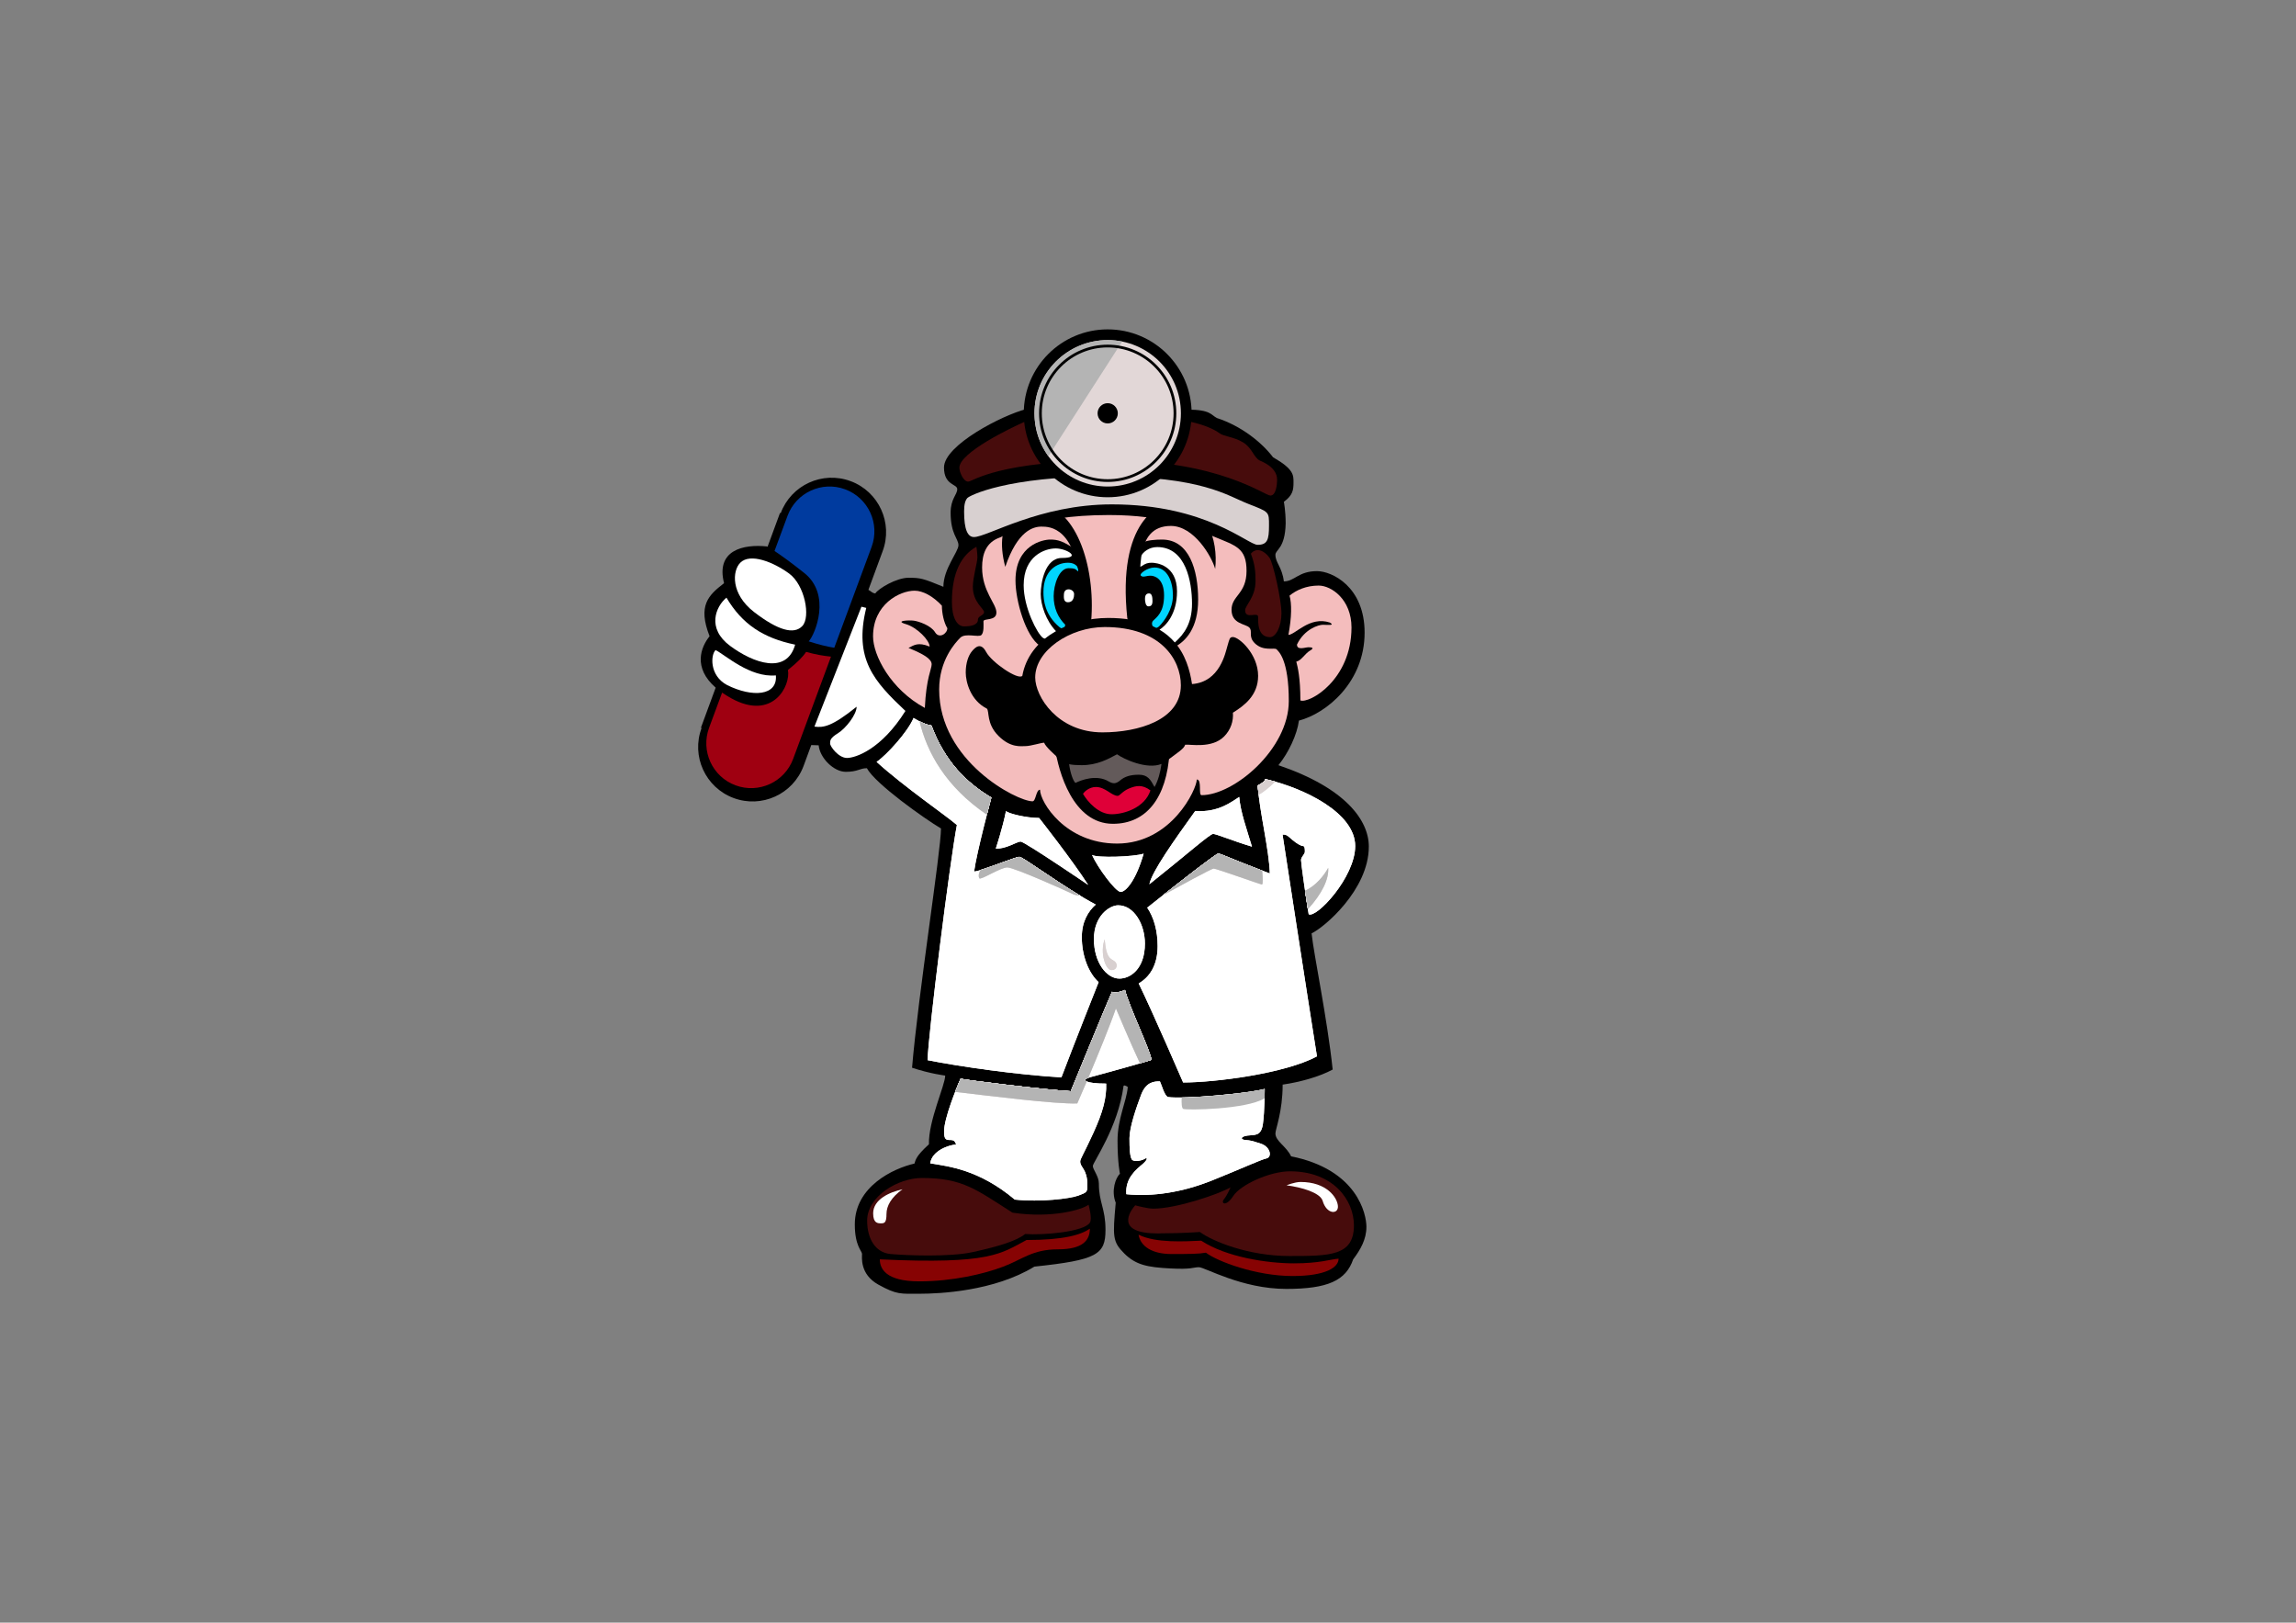 <?xml version="1.0" encoding="UTF-8" standalone="no"?>
<svg
   xmlns:dc="http://purl.org/dc/elements/1.1/"
   xmlns:cc="http://creativecommons.org/ns#"
   xmlns:rdf="http://www.w3.org/1999/02/22-rdf-syntax-ns#"
   xmlns:svg="http://www.w3.org/2000/svg"
   xmlns="http://www.w3.org/2000/svg"
   viewBox="0 0 1122.667 793.333"
   height="793.333"
   width="1122.667"
   xml:space="preserve"
   id="svg2"
   version="1.1"><rect x="0" y="0" width="1122.667" height="793.333" fill="#808080" stroke="none"/><defs
     id="defs6" /><g
     transform="matrix(1.333,0,0,-1.333,0,793.333)"
     id="g10"><path
       id="path12"
       style="fill:#000000;fill-opacity:1;fill-rule:nonzero;stroke:none"
       d="m 473.593,171.039 c -1.769,3.758 -5.747,5.526 -5.747,8.399 0,1.547 2.652,7.957 2.652,17.904 6.189,0.884 13.483,2.874 18.347,5.526 -1.989,18.788 -6.853,41.777 -7.736,49.956 4.421,1.989 20.999,15.915 20.999,31.83 0,9.505 -8.399,21.44 -33.156,29.841 3.758,4.643 6.853,11.274 7.516,16.358 10.168,2.652 24.094,14.146 24.094,32.271 0,16.8 -11.937,22.547 -17.463,22.547 -6.853,0 -8.179,-3.758 -12.157,-3.758 -0.663,5.305 -3.095,6.852 -3.095,9.726 0,1.989 3.537,2.211 3.758,11.495 0,4.642 -0.663,7.958 -0.663,7.958 3.315,2.432 3.537,4.42 3.537,7.073 0,2.653 0.221,4.863 -7.516,9.284 -4.2,5.526 -11.716,11.494 -20.558,14.368 -2.21,1.105 -2.211,3.095 -10.831,3.095 -8.62,0 -52.166,2.652 -59.019,0.221 -8.842,-2.21 -30.282,-13.262 -30.282,-21.441 0,-6.631 4.862,-5.968 4.862,-7.958 0,-1.99 -2.432,-3.537 -2.432,-8.621 0,-7.958 2.874,-9.505 2.874,-11.937 0,-2.432 -5.526,-8.62 -5.526,-15.252 -7.516,3.095 -8.399,3.315 -12.82,3.315 -4.421,0 -11.052,-3.979 -12.157,-5.747 -1.301,0.162 -1.649,0.92 -2.531,1.311 3.023,8.211 5.122,13.908 5.228,14.191 3.852,10.327 -1.396,21.821 -11.725,25.674 -10.328,3.853 -21.822,-1.397 -25.674,-11.725 -0.002,-0.005 -0.002,-0.009 -0.004,-0.014 l -0.25,0.094 -4.573,-12.418 c -0.171,0.089 -0.259,0.128 -0.259,0.128 -8.621,0.885 -18.789,-1.326 -15.694,-13.483 -5.747,-4.421 -9.726,-8.18 -5.305,-19.452 -3.186,-3.935 -6.207,-11.521 2.233,-18.858 l -5.413,-14.698 0.249,-0.093 c -0.002,-0.005 -0.004,-0.009 -0.006,-0.013 -3.852,-10.327 1.396,-21.821 11.725,-25.674 10.328,-3.853 21.823,1.397 25.675,11.725 0.074,0.2 1.146,3.108 2.835,7.696 1.495,-0.019 2.711,-0.094 2.711,-0.094 0.442,-4.642 5.526,-9.726 9.947,-9.726 4.421,0 5.084,1.326 7.736,1.326 3.095,-5.747 21.221,-18.568 27.188,-22.104 0,-8.179 -8.399,-61.229 -10.61,-87.755 6.631,-2.21 12.157,-2.873 12.157,-2.873 0,-3.537 -6.188,-16.578 -5.968,-25.199 -4.863,-4.421 -4.864,-5.748 -5.306,-7.074 -7.736,-1.768 -21.883,-8.399 -21.883,-22.325 0,-7.957 2.652,-9.726 2.652,-10.831 0,-1.105 -0.887,-7.427 5.967,-11.229 6.854,-3.802 8.179,-3.36 15.253,-3.36 7.074,0 27.189,0.885 41.999,9.947 22.988,2.432 26.083,4.421 26.083,13.483 0,7.958 -2.432,9.947 -2.432,17.021 0,2.652 -2.211,5.084 -2.211,6.41 0,1.326 9.284,14.146 11.273,29.398 0.442,0.442 1.548,-0.441 1.548,-0.441 -0.442,-5.306 -3.758,-11.494 -3.758,-19.673 0,-8.179 0.884,-12.157 0.884,-12.157 -1.547,-1.327 -3.315,-6.189 -1.547,-10.61 -1.105,-12.379 -1.216,-14.257 3.095,-18.567 4.311,-4.311 8.62,-5.084 16.799,-5.526 8.179,-0.442 8.4,0.442 10.61,0.442 2.21,0 15.693,-7.958 32.051,-7.958 15.252,0 21.884,3.095 24.536,10.831 2.652,3.537 4.863,7.295 4.863,11.937 0,4.642 -3.316,21 -27.631,25.862 z" /><path
       id="path14"
       style="fill:#9f0011;fill-opacity:1;fill-rule:nonzero;stroke:none"
       d="m 295.683,356.061 c -1.048,-1.68 -3.127,-3.812 -6.661,-6.639 1.105,-5.747 -5.526,-18.789 -20.778,-10.39 -1.248,0.688 -2.358,1.384 -3.365,2.086 l -4.763,-12.866 h 0.002 c -0.004,-0.009 -0.006,-0.016 -0.01,-0.024 -3.151,-8.516 1.197,-17.973 9.711,-21.124 8.516,-3.153 17.975,1.195 21.125,9.71 0.069,0.188 6.895,18.627 13.88,37.497 -2.91,0.29 -5.857,0.813 -9.141,1.75 z" /><path
       id="path16"
       style="fill:#003b9f;fill-opacity:1;fill-rule:nonzero;stroke:none"
       d="m 310.009,415.681 c -8.515,3.152 -17.974,-1.195 -21.125,-9.711 -0.003,-0.007 -0.005,-0.015 -0.008,-0.023 l -4.771,-12.889 c 2.095,-1.375 5.531,-3.809 10.886,-8.048 10.079,-7.979 4.004,-22.531 1.665,-25.105 3.586,-1.141 6.916,-1.979 9.374,-2.335 6.919,18.691 13.622,36.799 13.691,36.986 3.15,8.515 -1.195,17.974 -9.712,21.125 z" /><path
       id="path18"
       style="fill:#ffffff;fill-opacity:1;fill-rule:nonzero;stroke:none"
       d="m 271.56,388.768 c -2.986,-2.986 -3.536,-11.495 5.084,-18.126 8.62,-6.631 14.588,-8.399 17.683,-5.084 3.095,3.315 0.885,15.032 -4.862,19.231 -5.747,4.199 -14.257,7.626 -17.904,3.979 z" /><path
       id="path20"
       style="fill:#ffffff;fill-opacity:1;fill-rule:nonzero;stroke:none"
       d="m 266.476,375.947 c -3.979,-3.316 -7.294,-11.273 1.326,-17.684 8.62,-6.41 20.777,-10.611 23.872,0.441 -11.715,2.432 -19.451,7.517 -25.198,17.242 z" /><path
       id="path22"
       style="fill:#ffffff;fill-opacity:1;fill-rule:nonzero;stroke:none"
       d="m 332.125,334.391 c -11.494,10.831 -19.011,19.011 -14.368,37.799 l -1.768,0.441 -17.242,-43.987 c 3.316,-0.442 6.411,9.8e-4 15.474,7.295 0,-2.874 -3.979,-7.958 -6.853,-9.727 -2.874,-1.769 -2.874,-2.653 -2.874,-3.758 0,-1.104 3.095,-5.305 6.189,-5.305 3.095,0 12.6,3.095 21.441,17.241 z" /><path
       id="path24"
       style="fill:#ffffff;fill-opacity:1;fill-rule:nonzero;stroke:none"
       d="m 262.496,356.716 c -1.768,-1.547 -2.431,-9.284 4.2,-12.82 9.284,-4.642 18.567,-3.979 17.904,3.537 -9.505,-0.885 -18.567,7.516 -22.105,9.283 z" /><path
       id="path26"
       style="fill:#ffffff;fill-opacity:1;fill-rule:nonzero;stroke:none"
       d="m 412.665,232.045 c -1.314,-0.657 -3.942,-1.314 -4.764,-0.657 -2.136,-4.764 -15.112,-36.467 -15.112,-36.467 -9.363,0.493 -39.917,4.271 -40.409,4.6 -1.643,-3.614 -6.077,-14.619 -6.077,-19.383 0,-3.121 0.821,-3.121 2.464,-3.121 1.643,0 1.642,-1.149 1.971,-1.643 -2.792,-0.164 -8.869,-2.3 -9.526,-6.899 6.898,-1.149 17.903,-2.299 31.045,-13.305 9.363,-0.986 20.204,0.327 23.325,1.478 3.121,1.15 3.286,1.314 3.286,3.778 0,6.078 -2.629,6.406 -2.629,8.706 0,0.985 1.149,2.464 4.764,10.349 3.614,7.885 4.928,12.978 4.764,18.233 -3.942,0 -6.078,0.329 -7.228,0.821 -1.149,0.492 -0.657,0.985 1.807,1.643 2.464,0.657 17.577,4.765 22.012,6.242 -0.164,2.956 -8.213,19.548 -9.691,25.625 z" /><path
       id="path28"
       style="fill:#ffffff;fill-opacity:1;fill-rule:nonzero;stroke:none"
       d="m 463.915,195.742 c -5.914,-1.643 -29.897,-3.777 -35.481,-2.956 -1.313,0.492 -2.299,4.436 -2.956,5.749 -2.136,0 -5.093,-0.164 -6.899,-4.928 -1.807,-4.764 -4.271,-11.991 -4.271,-15.934 0,-3.942 0.164,-6.571 0.821,-7.721 0.657,-1.149 3.778,-0.493 4.764,0.164 0.985,0.657 1.314,-0.163 -0.821,-1.971 -2.136,-1.808 -6.407,-5.093 -5.914,-11.006 9.527,-0.985 20.533,0.656 31.539,5.092 11.006,4.436 17.741,7.556 19.876,8.049 2.135,0.493 1.479,4.271 -2.136,5.421 -3.614,1.15 -3.614,1.15 -5.585,1.314 -1.971,0.164 -1.807,1.314 0.821,1.643 2.628,0.328 4.928,-0.329 5.585,4.271 0.657,4.6 0.657,12.812 0.657,12.812 z" /><path
       id="path30"
       style="fill:#ffffff;fill-opacity:1;fill-rule:nonzero;stroke:none"
       d="m 463.915,195.742 c -4.774,-1.326 -21.32,-2.972 -30.46,-3.125 -0.088,-2.041 -0.011,-3.807 0.535,-4.17 0.844,-0.562 23.157,-0.286 29.877,3.869 0.047,1.993 0.048,3.426 0.048,3.426 z" /><path
       id="path32"
       style="fill:#ffffff;fill-opacity:1;fill-rule:nonzero;stroke:none"
       d="m 396.826,251.421 c 0,5.64 2.288,9.456 5.11,11.957 -11.374,6.009 -26.655,17.496 -28.019,17.496 -1.402,0 -14.493,-5.377 -16.597,-5.377 0.935,7.013 6.312,27.116 6.312,27.116 -9.351,5.61 -17.064,13.325 -21.974,26.416 -3.039,0.468 -6.545,2.805 -6.545,2.805 -2.104,-5.144 -10.053,-13.792 -13.559,-16.13 10.052,-9.116 25.714,-19.87 29.454,-23.143 -2.571,-13.324 -10.52,-76.673 -10.753,-86.257 11.688,-2.338 32.961,-5.376 49.09,-6.312 4.752,12.528 12.492,32.03 13.642,34.921 -3.725,3.426 -6.162,9.748 -6.162,16.507 z" /><path
       id="path34"
       style="fill:#ffffff;fill-opacity:1;fill-rule:nonzero;stroke:none"
       d="m 480.045,259.837 c 2.806,-1.637 17.064,13.558 17.064,25.012 0,12.155 -18.7,21.272 -32.96,24.545 -0.233,-1.169 -2.805,-2.338 -2.805,-2.338 0.701,-9.817 4.208,-23.61 4.441,-32.259 -13.325,4.909 -17.766,7.247 -18.935,7.247 -0.997,0 -20.365,-15.31 -26.03,-19.805 2.434,-3.531 3.822,-8.522 3.822,-14.091 0,-7.137 -3.023,-11.41 -6.948,-13.702 5.505,-11.337 16.299,-36.322 16.299,-36.322 11.688,0 37.402,3.272 49.09,9.584 -3.039,18.935 -12.623,81.349 -12.623,81.349 1.637,0 1.869,-0.468 3.506,-1.87 1.637,-1.402 3.273,-2.338 3.975,-2.338 0.701,0 0.701,-1.168 0.701,-2.104 0,-0.936 -1.402,-1.87 -1.402,-3.039 0,-1.169 1.636,-12.856 2.805,-19.869 z" /><path
       id="path36"
       style="fill:#ffffff;fill-opacity:1;fill-rule:nonzero;stroke:none"
       d="m 421.605,270.823 c 13.791,10.986 22.208,18.467 23.376,18.467 1.168,0 7.246,-2.571 14.259,-4.675 -1.87,6.312 -4.207,12.623 -4.675,18.233 -2.338,-1.403 -7.481,-5.844 -16.13,-5.143 -7.714,-10.753 -15.895,-22.208 -16.83,-26.883 z" /><path
       id="path38"
       style="fill:#ffffff;fill-opacity:1;fill-rule:nonzero;stroke:none"
       d="m 369.009,297.706 c -1.168,-6.078 -3.739,-13.792 -3.739,-13.792 3.739,-0.234 7.714,2.571 9.116,2.571 1.402,0 24.778,-15.896 24.778,-15.896 -5.844,9.116 -17.999,24.544 -17.999,24.544 -4.676,0 -11.455,1.638 -12.156,2.572 z" /><path
       id="path40"
       style="fill:#ffffff;fill-opacity:1;fill-rule:nonzero;stroke:none"
       d="m 419.501,282.044 c -3.506,-1.169 -17.064,-1.637 -18.935,-0.468 2.104,-4.675 8.649,-13.558 10.52,-13.558 1.87,0 5.609,4.208 8.415,14.025 z" /><path
       id="path42"
       style="fill:#ffffff;fill-opacity:1;fill-rule:nonzero;stroke:none"
       d="m 410.151,263.109 c -3.039,0 -8.884,-3.741 -8.884,-12.39 0,-8.648 4.675,-14.493 9.351,-14.493 3.975,0 9.351,3.508 9.351,12.857 0,7.013 -3.973,14.025 -9.817,14.025 z" /><path
       id="path44"
       style="fill:#ffffff;fill-opacity:1;fill-rule:nonzero;stroke:none"
       d="m 361.999,296.338 c 0.936,3.663 1.634,6.275 1.634,6.275 -9.351,5.61 -17.064,13.325 -21.974,26.416 -1.493,0.229 -3.097,0.91 -4.344,1.544 2.676,-11.303 9.554,-23.941 24.684,-34.235 z" /><path
       id="path46"
       style="fill:#ffffff;fill-opacity:1;fill-rule:nonzero;stroke:none"
       d="m 396.185,266.653 c -10.202,6.15 -21.124,14.221 -22.267,14.221 -1.131,0 -9.855,-3.493 -14.298,-4.848 -0.8,-1.56 -0.688,-2.548 -0.37,-3.026 0.5,-0.75 7.75,4 10.25,4 2.5,0 22,-8.75 24,-9.75 0.746,-0.373 1.737,-0.537 2.685,-0.597 z" /><path
       id="path48"
       style="fill:#ffffff;fill-opacity:1;fill-rule:nonzero;stroke:none"
       d="m 426.602,266.808 c 5.081,2.799 17.82,9.775 18.573,9.775 0.941,0 17.195,-5.837 17.698,-5.837 0.47,0 0.335,2.467 0.11,5.095 -11.147,4.194 -15.05,6.203 -16.132,6.203 -0.765,0 -12.342,-9.011 -20.25,-15.236 z" /><path
       id="path50"
       style="fill:#ffffff;fill-opacity:1;fill-rule:nonzero;stroke:none"
       d="m 412.665,232.045 c -1.314,-0.657 -3.942,-1.314 -4.764,-0.657 -2.136,-4.764 -15.112,-36.467 -15.112,-36.467 -9.363,0.493 -39.917,4.271 -40.409,4.6 -0.489,-1.077 -1.229,-2.817 -2.022,-4.847 13.18,-1.542 36.573,-4.509 44.803,-4.243 0.466,1.025 1.793,4.081 3.482,8.065 -0.032,0.014 -0.073,0.025 -0.104,0.039 -0.938,0.402 -0.76,0.806 0.671,1.298 3.403,8.062 7.963,19.16 10.123,25.46 0,0 5.378,-12.803 8.831,-20.155 1.745,0.511 3.225,0.959 4.193,1.282 -0.164,2.956 -8.213,19.548 -9.691,25.625 z" /><path
       id="path52"
       style="fill:#ffffff;fill-opacity:1;fill-rule:nonzero;stroke:none"
       d="m 405.218,250.63 c -1.826,-4.979 0.332,-11.285 2.489,-11.285 2.157,0 2.49,2.324 0.996,3.319 -1.494,0.995 -2.987,1.161 -3.485,7.966 z" /><path
       id="path54"
       style="fill:#ffffff;fill-opacity:1;fill-rule:nonzero;stroke:none"
       d="m 487.202,276.852 c -1.441,-2.739 -4.636,-6.727 -8.496,-8.381 0.34,-2.316 0.701,-4.688 1.04,-6.805 5.324,5.824 7.766,11.157 7.456,15.186 z" /><path
       id="path56"
       style="fill:#ffffff;fill-opacity:1;fill-rule:nonzero;stroke:none"
       d="m 461.345,307.056 c 0.078,-1.096 0.196,-2.247 0.336,-3.43 1.948,1.144 4.184,2.946 6.042,4.846 -1.212,0.344 -2.408,0.654 -3.573,0.922 -0.233,-1.169 -2.805,-2.338 -2.805,-2.338 z" /><path
       id="path58"
       style="fill:#ffffff;fill-opacity:1;fill-rule:nonzero;stroke:none"
       d="m 361.999,296.338 c 0.936,3.663 1.634,6.275 1.634,6.275 -9.351,5.61 -17.064,13.325 -21.974,26.416 -1.493,0.229 -3.097,0.91 -4.344,1.544 2.676,-11.303 9.554,-23.941 24.684,-34.235 z" /><path
       id="path60"
       style="fill:#ffffff;fill-opacity:1;fill-rule:nonzero;stroke:none"
       d="m 396.185,266.653 c -10.202,6.15 -21.124,14.221 -22.267,14.221 -1.131,0 -9.855,-3.493 -14.298,-4.848 -0.8,-1.56 -0.688,-2.548 -0.37,-3.026 0.5,-0.75 7.75,4 10.25,4 2.5,0 22,-8.75 24,-9.75 0.746,-0.373 1.737,-0.537 2.685,-0.597 z" /><path
       id="path62"
       style="fill:#ffffff;fill-opacity:1;fill-rule:nonzero;stroke:none"
       d="m 426.602,266.808 c 5.081,2.799 17.82,9.775 18.573,9.775 0.941,0 17.195,-5.837 17.698,-5.837 0.47,0 0.335,2.467 0.11,5.095 -11.147,4.194 -15.05,6.203 -16.132,6.203 -0.765,0 -12.342,-9.011 -20.25,-15.236 z" /><path
       id="path64"
       style="fill:#ffffff;fill-opacity:1;fill-rule:nonzero;stroke:none"
       d="m 412.665,232.045 c -1.314,-0.657 -3.942,-1.314 -4.764,-0.657 -2.136,-4.764 -15.112,-36.467 -15.112,-36.467 -9.363,0.493 -39.917,4.271 -40.409,4.6 -0.489,-1.077 -1.229,-2.817 -2.022,-4.847 13.18,-1.542 36.573,-4.509 44.803,-4.243 0.466,1.025 1.793,4.081 3.482,8.065 -0.032,0.014 -0.073,0.025 -0.104,0.039 -0.938,0.402 -0.76,0.806 0.671,1.298 3.403,8.062 7.963,19.16 10.123,25.46 0,0 5.378,-12.803 8.831,-20.155 1.745,0.511 3.225,0.959 4.193,1.282 -0.164,2.956 -8.213,19.548 -9.691,25.625 z" /><path
       id="path66"
       style="fill:#ffffff;fill-opacity:1;fill-rule:nonzero;stroke:none"
       d="m 405.218,250.63 c -1.826,-4.979 0.332,-11.285 2.489,-11.285 2.157,0 2.49,2.324 0.996,3.319 -1.494,0.995 -2.987,1.161 -3.485,7.966 z" /><path
       id="path68"
       style="fill:#ffffff;fill-opacity:1;fill-rule:nonzero;stroke:none"
       d="m 487.202,276.852 c -1.441,-2.739 -4.636,-6.727 -8.496,-8.381 0.34,-2.316 0.701,-4.688 1.04,-6.805 5.324,5.824 7.766,11.157 7.456,15.186 z" /><path
       id="path70"
       style="fill:#ffffff;fill-opacity:1;fill-rule:nonzero;stroke:none"
       d="m 461.345,307.056 c 0.078,-1.096 0.196,-2.247 0.336,-3.43 1.948,1.144 4.184,2.946 6.042,4.846 -1.212,0.344 -2.408,0.654 -3.573,0.922 -0.233,-1.169 -2.805,-2.338 -2.805,-2.338 z" /><path
       id="path72"
       style="fill:#ffffff;fill-opacity:1;fill-rule:nonzero;stroke:none"
       d="m 361.999,296.338 c 0.936,3.663 1.634,6.275 1.634,6.275 -9.351,5.61 -17.064,13.325 -21.974,26.416 -1.493,0.229 -3.097,0.91 -4.344,1.544 2.676,-11.303 9.554,-23.941 24.684,-34.235 z" /><path
       id="path74"
       style="fill:#ffffff;fill-opacity:1;fill-rule:nonzero;stroke:none"
       d="m 396.185,266.653 c -10.202,6.15 -21.124,14.221 -22.267,14.221 -1.131,0 -9.855,-3.493 -14.298,-4.848 -0.8,-1.56 -0.688,-2.548 -0.37,-3.026 0.5,-0.75 7.75,4 10.25,4 2.5,0 22,-8.75 24,-9.75 0.746,-0.373 1.737,-0.537 2.685,-0.597 z" /><path
       id="path76"
       style="fill:#ffffff;fill-opacity:1;fill-rule:nonzero;stroke:none"
       d="m 426.602,266.808 c 5.081,2.799 17.82,9.775 18.573,9.775 0.941,0 17.195,-5.837 17.698,-5.837 0.47,0 0.335,2.467 0.11,5.095 -11.147,4.194 -15.05,6.203 -16.132,6.203 -0.765,0 -12.342,-9.011 -20.25,-15.236 z" /><path
       id="path78"
       style="fill:#ffffff;fill-opacity:1;fill-rule:nonzero;stroke:none"
       d="m 412.665,232.045 c -1.314,-0.657 -3.942,-1.314 -4.764,-0.657 -2.136,-4.764 -15.112,-36.467 -15.112,-36.467 -9.363,0.493 -39.917,4.271 -40.409,4.6 -0.489,-1.077 -1.229,-2.817 -2.022,-4.847 13.18,-1.542 36.573,-4.509 44.803,-4.243 0.466,1.025 1.793,4.081 3.482,8.065 -0.032,0.014 -0.073,0.025 -0.104,0.039 -0.938,0.402 -0.76,0.806 0.671,1.298 3.403,8.062 7.963,19.16 10.123,25.46 0,0 5.378,-12.803 8.831,-20.155 1.745,0.511 3.225,0.959 4.193,1.282 -0.164,2.956 -8.213,19.548 -9.691,25.625 z" /><path
       id="path80"
       style="fill:#ffffff;fill-opacity:1;fill-rule:nonzero;stroke:none"
       d="m 405.218,250.63 c -1.826,-4.979 0.332,-11.285 2.489,-11.285 2.157,0 2.49,2.324 0.996,3.319 -1.494,0.995 -2.987,1.161 -3.485,7.966 z" /><path
       id="path82"
       style="fill:#ffffff;fill-opacity:1;fill-rule:nonzero;stroke:none"
       d="m 487.202,276.852 c -1.441,-2.739 -4.636,-6.727 -8.496,-8.381 0.34,-2.316 0.701,-4.688 1.04,-6.805 5.324,5.824 7.766,11.157 7.456,15.186 z" /><path
       id="path84"
       style="fill:#ffffff;fill-opacity:1;fill-rule:nonzero;stroke:none"
       d="m 461.345,307.056 c 0.078,-1.096 0.196,-2.247 0.336,-3.43 1.948,1.144 4.184,2.946 6.042,4.846 -1.212,0.344 -2.408,0.654 -3.573,0.922 -0.233,-1.169 -2.805,-2.338 -2.805,-2.338 z" /><path
       id="path86"
       style="fill:#ffffff;fill-opacity:1;fill-rule:nonzero;stroke:none"
       d="m 412.665,232.045 c -1.314,-0.657 -3.942,-1.314 -4.764,-0.657 -2.136,-4.764 -15.112,-36.467 -15.112,-36.467 -9.363,0.493 -39.917,4.271 -40.409,4.6 -1.643,-3.614 -6.077,-14.619 -6.077,-19.383 0,-3.121 0.821,-3.121 2.464,-3.121 1.643,0 1.642,-1.149 1.971,-1.643 -2.792,-0.164 -8.869,-2.3 -9.526,-6.899 6.898,-1.149 17.903,-2.299 31.045,-13.305 9.363,-0.986 20.204,0.327 23.325,1.478 3.121,1.15 3.286,1.314 3.286,3.778 0,6.078 -2.629,6.406 -2.629,8.706 0,0.985 1.149,2.464 4.764,10.349 3.614,7.885 4.928,12.978 4.764,18.233 -3.942,0 -6.078,0.329 -7.228,0.821 -1.149,0.492 -0.657,0.985 1.807,1.643 2.464,0.657 17.577,4.765 22.012,6.242 -0.164,2.956 -8.213,19.548 -9.691,25.625 z" /><path
       id="path88"
       style="fill:#ffffff;fill-opacity:1;fill-rule:nonzero;stroke:none"
       d="m 463.915,195.742 c -5.914,-1.643 -29.897,-3.777 -35.481,-2.956 -1.313,0.492 -2.299,4.436 -2.956,5.749 -2.136,0 -5.093,-0.164 -6.899,-4.928 -1.807,-4.764 -4.271,-11.991 -4.271,-15.934 0,-3.942 0.164,-6.571 0.821,-7.721 0.657,-1.149 3.778,-0.493 4.764,0.164 0.985,0.657 1.314,-0.163 -0.821,-1.971 -2.136,-1.808 -6.407,-5.093 -5.914,-11.006 9.527,-0.985 20.533,0.656 31.539,5.092 11.006,4.436 17.741,7.556 19.876,8.049 2.135,0.493 1.479,4.271 -2.136,5.421 -3.614,1.15 -3.614,1.15 -5.585,1.314 -1.971,0.164 -1.807,1.314 0.821,1.643 2.628,0.328 4.928,-0.329 5.585,4.271 0.657,4.6 0.657,12.812 0.657,12.812 z" /><path
       id="path90"
       style="fill:#b4b4b4;fill-opacity:1;fill-rule:nonzero;stroke:none"
       d="m 463.915,195.742 c -4.774,-1.326 -21.32,-2.972 -30.46,-3.125 -0.088,-2.041 -0.011,-3.807 0.535,-4.17 0.844,-0.562 23.157,-0.286 29.877,3.869 0.047,1.993 0.048,3.426 0.048,3.426 z" /><path
       id="path92"
       style="fill:#ffffff;fill-opacity:1;fill-rule:nonzero;stroke:none"
       d="m 396.826,251.421 c 0,5.64 2.288,9.456 5.11,11.957 -11.374,6.009 -26.655,17.496 -28.019,17.496 -1.402,0 -14.493,-5.377 -16.597,-5.377 0.935,7.013 6.312,27.116 6.312,27.116 -9.351,5.61 -17.064,13.325 -21.974,26.416 -3.039,0.468 -6.545,2.805 -6.545,2.805 -2.104,-5.144 -10.053,-13.792 -13.559,-16.13 10.052,-9.116 25.714,-19.87 29.454,-23.143 -2.571,-13.324 -10.52,-76.673 -10.753,-86.257 11.688,-2.338 32.961,-5.376 49.09,-6.312 4.752,12.528 12.492,32.03 13.642,34.921 -3.725,3.426 -6.162,9.748 -6.162,16.507 z" /><path
       id="path94"
       style="fill:#ffffff;fill-opacity:1;fill-rule:nonzero;stroke:none"
       d="m 480.045,259.837 c 2.806,-1.637 17.064,13.558 17.064,25.012 0,12.155 -18.7,21.272 -32.96,24.545 -0.233,-1.169 -2.805,-2.338 -2.805,-2.338 0.701,-9.817 4.208,-23.61 4.441,-32.259 -13.325,4.909 -17.766,7.247 -18.935,7.247 -0.997,0 -20.365,-15.31 -26.03,-19.805 2.434,-3.531 3.822,-8.522 3.822,-14.091 0,-7.137 -3.023,-11.41 -6.948,-13.702 5.505,-11.337 16.299,-36.322 16.299,-36.322 11.688,0 37.402,3.272 49.09,9.584 -3.039,18.935 -12.623,81.349 -12.623,81.349 1.637,0 1.869,-0.468 3.506,-1.87 1.637,-1.402 3.273,-2.338 3.975,-2.338 0.701,0 0.701,-1.168 0.701,-2.104 0,-0.936 -1.402,-1.87 -1.402,-3.039 0,-1.169 1.636,-12.856 2.805,-19.869 z" /><path
       id="path96"
       style="fill:#ffffff;fill-opacity:1;fill-rule:nonzero;stroke:none"
       d="m 421.605,270.823 c 13.791,10.986 22.208,18.467 23.376,18.467 1.168,0 7.246,-2.571 14.259,-4.675 -1.87,6.312 -4.207,12.623 -4.675,18.233 -2.338,-1.403 -7.481,-5.844 -16.13,-5.143 -7.714,-10.753 -15.895,-22.208 -16.83,-26.883 z" /><path
       id="path98"
       style="fill:#ffffff;fill-opacity:1;fill-rule:nonzero;stroke:none"
       d="m 369.009,297.706 c -1.168,-6.078 -3.739,-13.792 -3.739,-13.792 3.739,-0.234 7.714,2.571 9.116,2.571 1.402,0 24.778,-15.896 24.778,-15.896 -5.844,9.116 -17.999,24.544 -17.999,24.544 -4.676,0 -11.455,1.638 -12.156,2.572 z" /><path
       id="path100"
       style="fill:#ffffff;fill-opacity:1;fill-rule:nonzero;stroke:none"
       d="m 419.501,282.044 c -3.506,-1.169 -17.064,-1.637 -18.935,-0.468 2.104,-4.675 8.649,-13.558 10.52,-13.558 1.87,0 5.609,4.208 8.415,14.025 z" /><path
       id="path102"
       style="fill:#ffffff;fill-opacity:1;fill-rule:nonzero;stroke:none"
       d="m 410.151,263.109 c -3.039,0 -8.884,-3.741 -8.884,-12.39 0,-8.648 4.675,-14.493 9.351,-14.493 3.975,0 9.351,3.508 9.351,12.857 0,7.013 -3.973,14.025 -9.817,14.025 z" /><path
       id="path104"
       style="fill:#d8d0d0;fill-opacity:1;fill-rule:nonzero;stroke:none"
       d="m 361.999,296.338 c 0.936,3.663 1.634,6.275 1.634,6.275 -9.351,5.61 -17.064,13.325 -21.974,26.416 -1.493,0.229 -3.097,0.91 -4.344,1.544 2.676,-11.303 9.554,-23.941 24.684,-34.235 z" /><path
       id="path106"
       style="fill:#d8d0d0;fill-opacity:1;fill-rule:nonzero;stroke:none"
       d="m 396.185,266.653 c -10.202,6.15 -21.124,14.221 -22.267,14.221 -1.131,0 -9.855,-3.493 -14.298,-4.848 -0.8,-1.56 -0.688,-2.548 -0.37,-3.026 0.5,-0.75 7.75,4 10.25,4 2.5,0 22,-8.75 24,-9.75 0.746,-0.373 1.737,-0.537 2.685,-0.597 z" /><path
       id="path108"
       style="fill:#d8d0d0;fill-opacity:1;fill-rule:nonzero;stroke:none"
       d="m 426.602,266.808 c 5.081,2.799 17.82,9.775 18.573,9.775 0.941,0 17.195,-5.837 17.698,-5.837 0.47,0 0.335,2.467 0.11,5.095 -11.147,4.194 -15.05,6.203 -16.132,6.203 -0.765,0 -12.342,-9.011 -20.25,-15.236 z" /><path
       id="path110"
       style="fill:#d8d0d0;fill-opacity:1;fill-rule:nonzero;stroke:none"
       d="m 412.665,232.045 c -1.314,-0.657 -3.942,-1.314 -4.764,-0.657 -2.136,-4.764 -15.112,-36.467 -15.112,-36.467 -9.363,0.493 -39.917,4.271 -40.409,4.6 -0.489,-1.077 -1.229,-2.817 -2.022,-4.847 13.18,-1.542 36.573,-4.509 44.803,-4.243 0.466,1.025 1.793,4.081 3.482,8.065 -0.032,0.014 -0.073,0.025 -0.104,0.039 -0.938,0.402 -0.76,0.806 0.671,1.298 3.403,8.062 7.963,19.16 10.123,25.46 0,0 5.378,-12.803 8.831,-20.155 1.745,0.511 3.225,0.959 4.193,1.282 -0.164,2.956 -8.213,19.548 -9.691,25.625 z" /><path
       id="path112"
       style="fill:#d8d0d0;fill-opacity:1;fill-rule:nonzero;stroke:none"
       d="m 405.218,250.63 c -1.826,-4.979 0.332,-11.285 2.489,-11.285 2.157,0 2.49,2.324 0.996,3.319 -1.494,0.995 -2.987,1.161 -3.485,7.966 z" /><path
       id="path114"
       style="fill:#d8d0d0;fill-opacity:1;fill-rule:nonzero;stroke:none"
       d="m 487.202,276.852 c -1.441,-2.739 -4.636,-6.727 -8.496,-8.381 0.34,-2.316 0.701,-4.688 1.04,-6.805 5.324,5.824 7.766,11.157 7.456,15.186 z" /><path
       id="path116"
       style="fill:#d8d0d0;fill-opacity:1;fill-rule:nonzero;stroke:none"
       d="m 461.345,307.056 c 0.078,-1.096 0.196,-2.247 0.336,-3.43 1.948,1.144 4.184,2.946 6.042,4.846 -1.212,0.344 -2.408,0.654 -3.573,0.922 -0.233,-1.169 -2.805,-2.338 -2.805,-2.338 z" /><path
       id="path118"
       style="fill:#b4b4b4;fill-opacity:1;fill-rule:nonzero;stroke:none"
       d="m 361.999,296.338 c 0.936,3.663 1.634,6.275 1.634,6.275 -9.351,5.61 -17.064,13.325 -21.974,26.416 -1.493,0.229 -3.097,0.91 -4.344,1.544 2.676,-11.303 9.554,-23.941 24.684,-34.235 z" /><path
       id="path120"
       style="fill:#b4b4b4;fill-opacity:1;fill-rule:nonzero;stroke:none"
       d="m 396.185,266.653 c -10.202,6.15 -21.124,14.221 -22.267,14.221 -1.131,0 -9.855,-3.493 -14.298,-4.848 -0.8,-1.56 -0.688,-2.548 -0.37,-3.026 0.5,-0.75 7.75,4 10.25,4 2.5,0 22,-8.75 24,-9.75 0.746,-0.373 1.737,-0.537 2.685,-0.597 z" /><path
       id="path122"
       style="fill:#b4b4b4;fill-opacity:1;fill-rule:nonzero;stroke:none"
       d="m 426.602,266.808 c 5.081,2.799 17.82,9.775 18.573,9.775 0.941,0 17.195,-5.837 17.698,-5.837 0.47,0 0.335,2.467 0.11,5.095 -11.147,4.194 -15.05,6.203 -16.132,6.203 -0.765,0 -12.342,-9.011 -20.25,-15.236 z" /><path
       id="path124"
       style="fill:#b4b4b4;fill-opacity:1;fill-rule:nonzero;stroke:none"
       d="m 412.665,232.045 c -1.314,-0.657 -3.942,-1.314 -4.764,-0.657 -2.136,-4.764 -15.112,-36.467 -15.112,-36.467 -9.363,0.493 -39.917,4.271 -40.409,4.6 -0.489,-1.077 -1.229,-2.817 -2.022,-4.847 13.18,-1.542 36.573,-4.509 44.803,-4.243 0.466,1.025 1.793,4.081 3.482,8.065 -0.032,0.014 -0.073,0.025 -0.104,0.039 -0.938,0.402 -0.76,0.806 0.671,1.298 3.403,8.062 7.963,19.16 10.123,25.46 0,0 5.378,-12.803 8.831,-20.155 1.745,0.511 3.225,0.959 4.193,1.282 -0.164,2.956 -8.213,19.548 -9.691,25.625 z" /><path
       id="path126"
       style="fill:#d8d0d0;fill-opacity:1;fill-rule:nonzero;stroke:none"
       d="m 405.218,250.63 c -1.826,-4.979 0.332,-11.285 2.489,-11.285 2.157,0 2.49,2.324 0.996,3.319 -1.494,0.995 -2.987,1.161 -3.485,7.966 z" /><path
       id="path128"
       style="fill:#b4b4b4;fill-opacity:1;fill-rule:nonzero;stroke:none"
       d="m 487.202,276.852 c -1.441,-2.739 -4.636,-6.727 -8.496,-8.381 0.34,-2.316 0.701,-4.688 1.04,-6.805 5.324,5.824 7.766,11.157 7.456,15.186 z" /><path
       id="path130"
       style="fill:#d8d0d0;fill-opacity:1;fill-rule:nonzero;stroke:none"
       d="m 461.345,307.056 c 0.078,-1.096 0.196,-2.247 0.336,-3.43 1.948,1.144 4.184,2.946 6.042,4.846 -1.212,0.344 -2.408,0.654 -3.573,0.922 -0.233,-1.169 -2.805,-2.338 -2.805,-2.338 z" /><path
       id="path132"
       style="fill:#470c0c;fill-opacity:1;fill-rule:nonzero;stroke:none"
       d="m 338.142,163.095 c -8.561,0 -20.057,-6.604 -20.057,-15.654 0,-6.849 3.181,-11.74 8.562,-12.229 5.381,-0.489 21.523,-1.224 30.329,0.733 8.806,1.957 15.655,3.914 19.079,6.604 6.359,-0.489 21.524,0.732 23.726,4.157 0.978,1.468 -0.489,6.604 -0.489,6.604 -1.957,-1.712 -13.208,-5.138 -27.884,-2.936 -13.453,8.562 -18.346,12.72 -33.266,12.72 z" /><path
       id="path134"
       style="fill:#870303;fill-opacity:1;fill-rule:nonzero;stroke:none"
       d="m 399.78,144.505 c -3.18,-2.201 -9.296,-4.158 -23.237,-4.158 -9.294,-4.892 -12.965,-9.05 -53.811,-7.093 9.8e-4,-3.425 2.202,-8.071 14.433,-8.071 12.23,0 23.725,2.69 30.818,5.381 7.094,2.69 10.762,6.359 20.057,6.359 9.295,0 11.74,3.424 11.74,7.582 z" /><path
       id="path136"
       style="fill:#ffffff;fill-opacity:1;fill-rule:nonzero;stroke:none"
       d="m 331.05,158.937 c -4.647,-0.979 -10.762,-3.669 -10.762,-8.806 0,-3.669 1.712,-3.669 2.935,-3.669 1.223,0 1.957,0.243 1.957,3.424 0,2.936 1.712,6.116 5.87,9.051 z" /><path
       id="path138"
       style="fill:#470c0c;fill-opacity:1;fill-rule:nonzero;stroke:none"
       d="m 473.159,165.54 c -7.338,0 -18.099,-4.892 -20.79,-9.05 -2.691,-4.158 -4.647,-2.69 -3.425,-1.223 1.223,1.468 2.446,4.402 2.446,4.402 -4.158,-2.446 -19.812,-7.827 -28.373,-7.827 -2.113,0 -6.245,1.125 -6.572,1.215 l -0.028,0.025 c -1.917,-2.167 -7.75,-10.416 8.666,-10.333 0.228,0 0.476,0.018 0.734,0.043 8.019,0.005 14.321,0.489 14.321,0.489 4.647,-3.425 17.856,-8.806 32.776,-8.806 14.92,0 23.726,9.8e-4 23.726,11.252 0,9.05 -7.338,19.812 -23.481,19.812 z" /><path
       id="path140"
       style="fill:#ffffff;fill-opacity:1;fill-rule:nonzero;stroke:none"
       d="m 471.937,160.403 c 5.625,-0.733 12.229,-2.689 13.208,-5.625 1.468,-5.137 5.869,-5.137 5.625,-1.957 -0.244,3.18 -4.158,8.806 -13.697,8.806 -2.201,0 -5.136,-1.224 -5.136,-1.224 z" /><path
       id="path142"
       style="fill:#870303;fill-opacity:1;fill-rule:nonzero;stroke:none"
       d="m 417.637,142.304 c 0.733,-4.402 5.136,-7.093 11.984,-7.093 6.849,0 10.027,9.7e-4 12.719,0.489 4.158,-3.181 18.346,-8.562 31.798,-8.562 12.229,0 16.877,3.18 16.877,6.359 -3.18,-0.244 -6.849,-1.712 -16.388,-1.712 -9.539,0 -24.705,2.201 -33.999,8.316 -5.87,-0.245 -16.631,-0.979 -22.991,2.201 z" /><path
       id="path144"
       style="fill:#f4bdbd;fill-opacity:1;fill-rule:nonzero;stroke:none"
       d="m 366.75,398 c -5,-1.75 -6.5,-6 -6.5,-11 0,-8.75 5.25,-13.25 5.25,-16.5 0,-3.25 -4.75,-2 -4.75,-3.25 0,-1.25 0.25,-4 -0.75,-5 -1,-1 -5.875,0.875 -7.75,-1 -1.875,-1.875 -7.75,-8.25 -7.75,-19 0,-26.25 28.5,-41 34.25,-41 1.25,0 1.25,4.25 2.75,4.25 0,-4.5 9.25,-19.75 28.25,-19.75 20,0 29.25,20 29.25,23.5 2,0 0.5,-5.75 1.75,-5.75 12,0 32,17 32,34.5 0,15.25 -3.75,18.25 -4.5,19 -0.75,0.75 -4.875,-0.875 -8,2.25 -2.5,2.5 -0.625,4.375 -2,5.75 -1.375,1.375 -6.5,1.25 -6.5,6.5 0,5.25 5.5,5.75 5.5,14.25 0,8.5 -4,9.25 -11.75,12.5 -7.75,3.25 -18.25,8 -38.75,8 -29,0 -38.25,-7.75 -40,-8.25 z" /><path
       id="path146"
       style="fill:#000000;fill-opacity:1;fill-rule:nonzero;stroke:none"
       d="m 452.25,361.5 c -1.25,0 -1.25,-0.75 -2,-3.25 -0.75,-2.5 -2.75,-13.25 -13,-14 -1.5,10 -6.5,24.25 -30.75,24.25 -14,0 -29,-7.25 -31.5,-21.25 -1.625,-1.625 -11.25,5 -13.25,8.75 -2,3.75 -4,1.75 -5.25,0.25 -1.25,-1.5 -2.25,-4.25 -2.25,-7.75 0,-3.5 1.75,-10.25 7.75,-13.25 1,-1 -0.25,-5.5 4.25,-10 4.5,-4.5 8.25,-3.75 10,-3.75 1.75,0 5.75,1.25 6.75,1.25 0.5,-1.5 4.25,-4.75 4.25,-4.75 2,-2.5 3.75,-3.5 9.5,-3.5 5.75,0 9.75,2.25 13,4 2.75,-2 12.75,-6.5 17.75,-2.75 5,3.75 6.75,4.75 7.25,6.25 1.75,0.25 9.75,-1.5 14.25,3 2.5,2.5 3.5,5.75 3.25,8.75 4,2.5 9.25,6.25 9.25,13.5 0,8 -7,14.25 -9.25,14.25 z" /><path
       id="path148"
       style="fill:#f4bdbd;fill-opacity:1;fill-rule:nonzero;stroke:none"
       d="m 405.21,365.17 c -12.74,0 -25.481,-8.632 -25.481,-18.495 0,-6.986 8.221,-20.139 24.66,-20.139 13.151,0 28.77,4.521 28.77,17.262 0,9.453 -7.398,21.372 -27.948,21.372 z" /><path
       id="path150"
       style="fill:#f4bdbd;fill-opacity:1;fill-rule:nonzero;stroke:none"
       d="m 483.711,380.377 c -4.521,0 -8.22,-1.645 -10.686,-3.699 0.821,-2.877 0.822,-7.809 -0.411,-14.385 2.466,0 7.81,6.986 15.207,4.521 C 489.876,365.581 486.75,366 485.25,366 c -1.5,0 -6.75,-1.5 -9.5,-7.25 0,-2.25 3,-1 4.25,-1 1.25,0 2.25,-0.25 0.5,-1.25 -1.75,-1 -3.25,-3.75 -5,-4 0.5,-2 1.5,-5.75 1.5,-14.25 3.25,-1.25 18.75,7.5 18.75,26.75 0,10.25 -7.328,15.377 -12.039,15.377 z" /><path
       id="path152"
       style="fill:#f4bdbd;fill-opacity:1;fill-rule:nonzero;stroke:none"
       d="m 335.5,378.5 c -5.5,0 -15.25,-5 -15.25,-16.75 0,-7 6.5,-19.5 19,-26.25 0.5,11 2.5,14.25 2.5,16 0,2 -3,3.75 -8.5,6 2,1 3.5,2.25 7.75,0.5 0,2.25 -4.5,7 -8.75,8.25 -4.25,1.25 1.25,1.5 3,1.25 1.75,-0.25 6.25,-1.75 7.75,-4.25 1.5,-2.5 4.5,-0.5 4.5,1.5 -1.25,2 -2,5.5 -2,8.25 -3.25,3.5 -7,5.5 -10,5.5 z" /><path
       id="path154"
       style="fill:#000000;fill-opacity:1;fill-rule:nonzero;stroke:none"
       d="m 387,320.75 c 1.25,-8.5 6.5,-27.75 21.25,-27.75 12.25,0 19.75,9.5 20.75,26.25 -12,3.25 -18.25,5.5 -42,1.5 z" /><path
       id="path156"
       style="fill:#635a5a;fill-opacity:1;fill-rule:nonzero;stroke:none"
       d="m 409.75,318.5 c -3.25,-1.75 -7.25,-4 -13,-4 -1.919,0 -3.385,0.114 -4.571,0.355 0.426,-3.312 1.529,-6.262 2.321,-6.855 2,1 7.75,3.25 12.25,0.5 1.75,-1 2.75,-0.75 4.25,0.5 1.5,1.25 3.5,2 6.75,2 3.25,0 4.25,-1.75 5.75,-4.5 1.301,2.229 2.185,5.562 2.555,8.462 -5.277,-2.165 -13.798,1.715 -16.305,3.538 z" /><path
       id="path158"
       style="fill:#df0038;fill-opacity:1;fill-rule:nonzero;stroke:none"
       d="m 402,306.5 c -2.5,0 -4.25,-1.75 -4.75,-2.5 1.75,-3 5.75,-7.5 10.5,-7.5 4.75,0 12.25,2.5 14.25,8.75 -3,2.25 -5.25,1.75 -7.75,0.75 -2.5,-1 -3.5,-2.75 -4.25,-2.75 -2.25,0 -4.5,3.25 -8,3.25 z" /><path
       id="path160"
       style="fill:#000000;fill-opacity:1;fill-rule:nonzero;stroke:none"
       d="m 395,393.25 c -5,3.5 -7,4 -9.75,4 -2.75,0 -12.75,-2 -12.75,-15 0,-7.5 3.75,-20.5 9,-24 3.5,2 7,4.5 12,7.25 4.5,1 6,0.75 6,0.75 l -2.75,23 z" /><path
       id="path162"
       style="fill:#ffffff;fill-opacity:1;fill-rule:nonzero;stroke:none"
       d="m 382.5,361.25 c 0.255,-0.191 0.526,-0.295 0.806,-0.335 1.255,1.019 2.614,1.933 4.051,2.748 -3.652,3.759 -5.606,9.642 -5.606,13.587 0,4 1.5,13.25 7.75,13.25 7.5,0 1.75,3.5 -2.25,3.5 -4,0 -11.75,-2.75 -11.75,-13.5 0,-8.25 5,-17.75 7,-19.25 z" /><path
       id="path164"
       style="fill:#00d5ff;fill-opacity:1;fill-rule:nonzero;stroke:none"
       d="m 388.5,365.25 c 0.333,-0.292 0.614,-0.457 0.857,-0.544 0.39,0.188 0.783,0.368 1.182,0.542 C 390.709,365.611 390.75,366 390.75,366 c -2.75,2.75 -4.25,6.25 -4.25,10.5 0,4.25 2,10.25 5.5,10.25 2,0 2.5,-0.25 3.25,-1 0.75,-0.75 0.75,3 -3.5,3 -4,0 -9,-2.75 -9,-10.75 0,-3 0.5,-8.25 5.75,-12.75 z" /><path
       id="path166"
       style="fill:#000000;fill-opacity:1;fill-rule:nonzero;stroke:none"
       d="m 379.5,410.5 c -5,0 -15.5,-5.5 -10.75,-23.25 C 373.25,400.5 379,402 382,402 c 3,0 13,0 14.5,-24.25 0,-9.25 0.25,-11.5 0.25,-11.5 l 3.5,1 C 402,387.5 394.5,410.5 379.5,410.5 Z" /><path
       id="path168"
       style="fill:#000000;fill-opacity:1;fill-rule:nonzero;stroke:none"
       d="m 426.25,397.25 c -2.5,0 -5.5,-0.25 -6.75,-1 -1.25,-0.75 -3.25,-3.25 -3.75,-10.5 -0.5,-7.25 0.5,-18 0.75,-19.25 3.75,-1.75 6.75,-2 9.75,-5.75 3,-3.75 4,-3.75 4.5,-3 4.25,2.25 8.75,7 8.75,17.5 0,10.75 -3.25,22 -13.25,22 z" /><path
       id="path170"
       style="fill:#ffffff;fill-opacity:1;fill-rule:nonzero;stroke:none"
       d="m 392,379 c -1.5,0 -1.75,-1.25 -1.75,-2 0,-0.75 -0.25,-2.75 1.5,-2.75 2,0 2.25,2 2.25,3 0,1 -1,1.75 -2,1.75 z" /><path
       id="path172"
       style="fill:#ffffff;fill-opacity:1;fill-rule:nonzero;stroke:none"
       d="m 418.75,387.5 c 1.5,1 2.25,1.25 3.75,1.25 1.5,0 9.25,-0.75 9.25,-10.5 0,-8.35 -4.093,-12.595 -6.423,-14.053 2.278,-1.347 4.116,-2.943 5.615,-4.683 3.478,3.088 6.308,7.044 6.308,14.235 0,8 -2.25,20.75 -12.75,20.75 -3,0 -5.25,-1.75 -6.25,-3.75 -1,-2 -1,-4.25 0.5,-3.25 z" /><path
       id="path174"
       style="fill:#00d5ff;fill-opacity:1;fill-rule:nonzero;stroke:none"
       d="m 422,384 c 1.5,0 5,-1 5,-7.25 0,-6.25 -2.75,-8 -4,-9.25 -0.574,-0.574 -0.537,-1.436 -0.152,-2.021 0.436,-0.196 0.859,-0.4 1.269,-0.612 0.351,0.049 0.735,0.234 1.134,0.633 1.875,1.875 5,6.25 5,11.25 0,5 -2,10.25 -6.75,10.25 -2.5,0 -5.75,-2.25 -5,-3 0.75,-0.75 2,0 3.5,0 z" /><path
       id="path176"
       style="fill:#ffffff;fill-opacity:1;fill-rule:nonzero;stroke:none"
       d="m 421.5,377.5 c -1.25,0 -1.5,-1 -1.5,-2 0,-1 0.25,-2.75 1.25,-2.75 1,0 1.5,0.5 1.5,2 0,1.5 -0.25,2.75 -1.25,2.75 z" /><path
       id="path178"
       style="fill:#000000;fill-opacity:1;fill-rule:nonzero;stroke:none"
       d="m 430.5,410.75 c -5.25,0 -20.75,-6.75 -17,-42.25 0.25,-2.5 6.25,-3 6.25,-3 -2.25,18.75 -4,36.75 9.75,36.75 8.5,0 15,-11.25 16.25,-15.75 1.25,10.75 -3.5,24.25 -15.25,24.25 z" /><path
       id="path180"
       style="fill:#470c0c;fill-opacity:1;fill-rule:nonzero;stroke:none"
       d="m 358.156,394.604 c -5.427,-2.995 -8.982,-9.357 -8.982,-20.212 0,-5.802 1.871,-8.983 4.491,-8.983 2.62,0 5.053,0.561 5.053,2.433 0,1.498 2.246,1.498 2.246,2.808 0,1.31 -4.117,3.556 -4.117,9.357 0,3.182 1.685,8.982 1.685,10.667 0,1.685 -0.375,3.931 -0.375,3.931 z" /><path
       id="path182"
       style="fill:#470c0c;fill-opacity:1;fill-rule:nonzero;stroke:none"
       d="m 458.835,392.086 c 1.521,-3.995 1.712,-6.657 1.712,-10.081 0,-5.896 -3.805,-8.94 -3.805,-10.652 0,-3.613 4.756,-0.381 4.756,-2.473 0,-2.092 -0.191,-7.418 4.374,-7.418 2.093,0 4.185,3.805 4.185,8.75 0,4.945 -3.042,18.449 -4.374,20.352 -1.332,1.902 -4.375,4.376 -6.848,1.522 z" /><path
       id="path184"
       style="fill:#470c0c;fill-opacity:1;fill-rule:nonzero;stroke:none"
       d="m 351.917,423.622 c 0,-1.706 1.516,-5.116 3.222,-5.116 1.706,0 10.802,7.769 53.059,7.769 38.847,0 55.712,-12.885 57.796,-12.885 2.084,0 2.463,3.979 2.463,5.874 0,1.895 -0.947,4.737 -6.442,7.011 -2.273,1.327 -2.652,4.548 -6.063,6.632 -3.411,2.084 -7.011,2.085 -8.717,3.411 -1.706,1.326 -9.286,5.495 -23.498,5.306 -14.212,-0.189 -41.688,1.516 -47.373,-0.947 -5.685,-2.463 -24.445,-11.56 -24.445,-17.055 z" /><path
       id="path186"
       style="fill:#d8d0d0;fill-opacity:1;fill-rule:nonzero;stroke:none"
       d="m 353.649,407.493 c 0,-6.658 1.332,-9.321 3.614,-9.321 4.945,0 23.966,11.983 50.596,11.983 34.617,0 49.835,-14.836 53.448,-14.836 3.613,0 4.185,1.901 4.185,7.037 0,5.136 0.19,4.946 -7.608,7.989 -7.799,3.043 -16.928,10.081 -52.688,10.081 -35.76,0 -49.645,-7.038 -50.405,-7.989 -0.761,-0.951 -1.142,-2.282 -1.142,-4.945 z" /><path
       id="path188"
       style="fill:#000000;fill-opacity:1;fill-rule:nonzero;stroke:none"
       d="m 437.105,443.555 c 0,-17.002 -13.783,-30.785 -30.785,-30.785 -17.002,0 -30.785,13.783 -30.785,30.785 0,17.002 13.783,30.785 30.785,30.785 17.002,0 30.785,-13.783 30.785,-30.785 z" /><path
       id="path190"
       style="fill:#e2d7d7;fill-opacity:1;fill-rule:nonzero;stroke:none"
       d="m 379.465,443.555 c 0,14.832 12.023,26.855 26.855,26.855 14.832,0 26.855,-12.023 26.855,-26.855 0,-14.832 -12.023,-26.855 -26.855,-26.855 -14.832,0 -26.855,12.023 -26.855,26.855 z" /><path
       id="path192"
       style="fill:#b4b4b4;fill-opacity:1;fill-rule:nonzero;stroke:none"
       d="m 411.623,469.884 c -1.715,0.343 -3.487,0.526 -5.303,0.526 -14.832,0 -26.855,-12.023 -26.855,-26.855 0,-5.88 1.896,-11.315 5.101,-15.738 z" /><path
       id="path194"
       style="fill:none;stroke:#000000;stroke-width:1;stroke-linecap:butt;stroke-linejoin:miter;stroke-miterlimit:4;stroke-dasharray:none;stroke-opacity:1"
       d="m 381.648,443.555 c 0,13.625 11.046,24.671 24.672,24.671 13.626,0 24.672,-11.046 24.672,-24.671 0,-13.625 -11.046,-24.671 -24.672,-24.671 -13.626,0 -24.672,11.046 -24.672,24.671 z" /><path
       id="path196"
       style="fill:#000000;fill-opacity:1;fill-rule:nonzero;stroke:none"
       d="m 402.608,443.555 c 0,2.05 1.662,3.712 3.712,3.712 2.05,0 3.712,-1.662 3.712,-3.712 0,-2.05 -1.662,-3.712 -3.712,-3.712 -2.05,0 -3.712,1.662 -3.712,3.712 z" /></g></svg>
